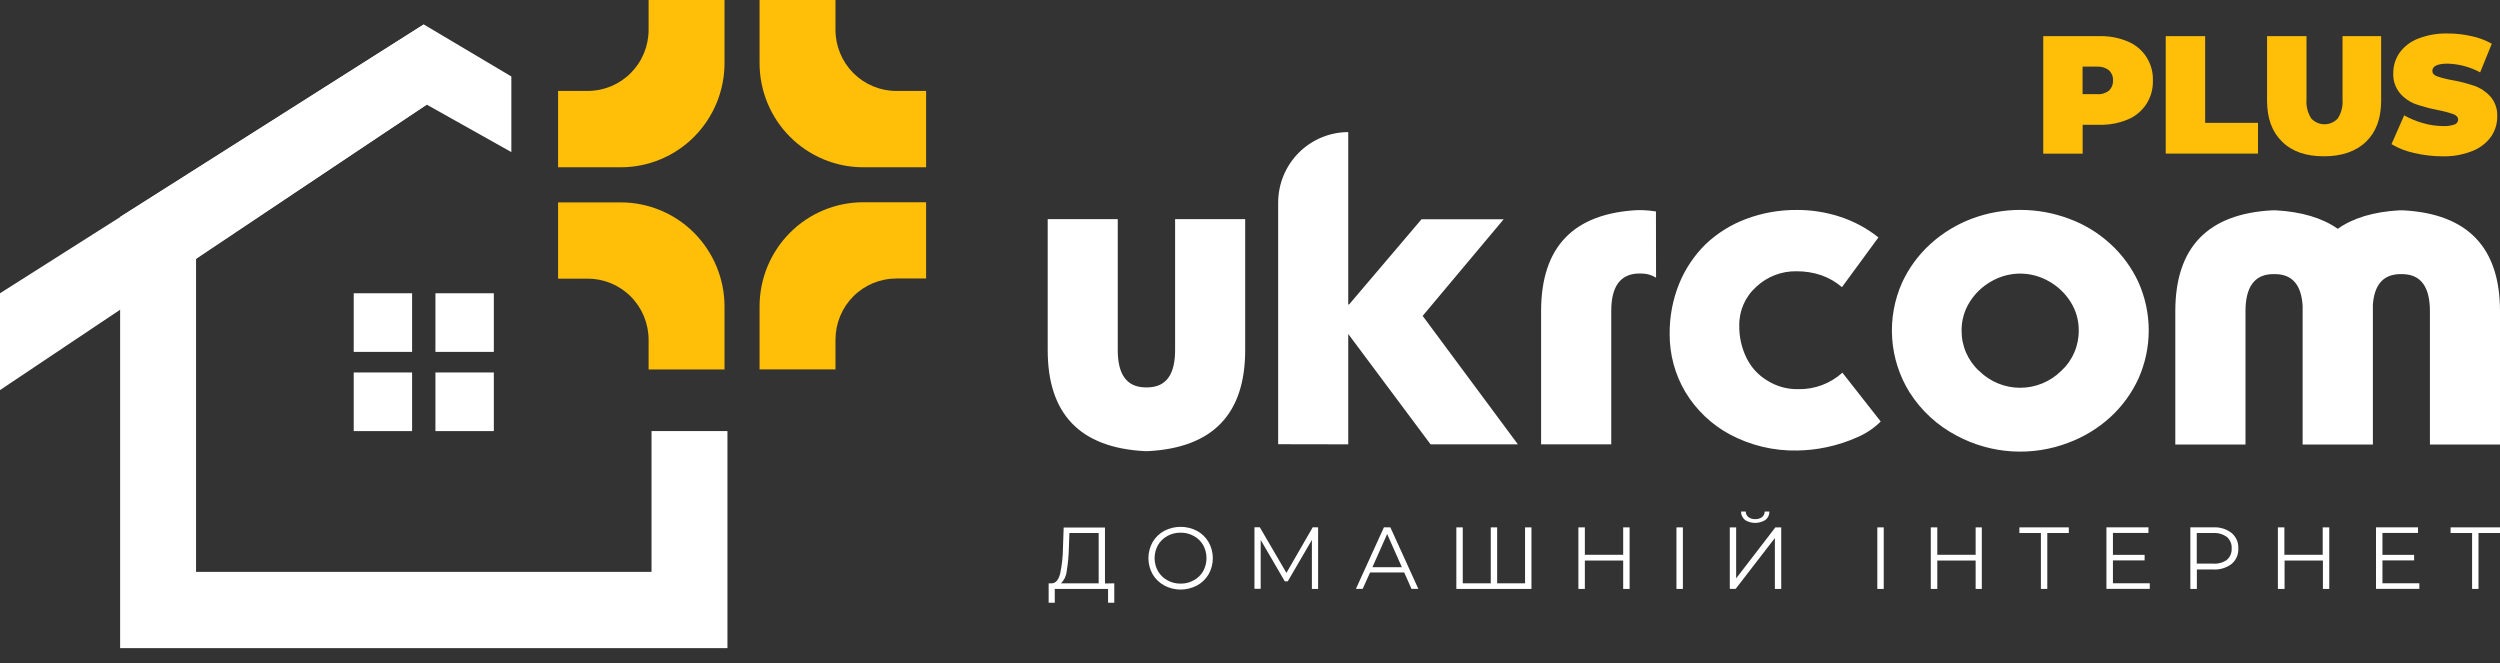 <svg width="98" height="26" viewBox="0 0 98 26" fill="none" xmlns="http://www.w3.org/2000/svg">
<rect x="0" y="0" width="98" height="26" fill="#333333" stroke="none"/>
<g clip-path="url(#clip0_1237_1298)">
<path d="M44.863 15.185H45.018C45.715 15.162 46.064 14.677 46.064 13.727V8.59H48.811V13.727C48.811 16.227 47.546 17.546 45.018 17.684H44.863C42.334 17.546 41.07 16.227 41.07 13.727V8.59H43.816V13.727C43.816 14.675 44.165 15.161 44.863 15.185ZM50.104 17.413V7.944C50.104 7.212 50.394 6.509 50.908 5.991C51.423 5.472 52.122 5.18 52.851 5.178V11.936H52.884L55.725 8.594H58.945L55.768 12.383L59.501 17.418H56.078L52.851 13.091V17.418L50.104 17.413ZM64.917 10.885C64.75 10.781 64.558 10.725 64.362 10.722H64.209C63.51 10.751 63.161 11.24 63.161 12.188V17.418H60.411V12.194C60.411 9.681 61.676 8.362 64.205 8.236H64.359C64.544 8.242 64.73 8.259 64.913 8.288L64.917 10.885ZM72.205 11.256C71.967 11.052 71.694 10.894 71.399 10.79C71.089 10.685 70.765 10.633 70.438 10.634C69.846 10.619 69.272 10.84 68.841 11.247C68.628 11.437 68.459 11.671 68.345 11.933C68.231 12.194 68.174 12.478 68.179 12.764C68.173 13.203 68.27 13.638 68.464 14.032C68.644 14.401 68.927 14.71 69.279 14.919C69.641 15.147 70.062 15.264 70.49 15.255C71.128 15.269 71.747 15.038 72.222 14.609L73.724 16.523C73.464 16.781 73.159 16.987 72.824 17.132C72.433 17.309 72.024 17.442 71.604 17.53C71.224 17.612 70.836 17.655 70.447 17.66C69.529 17.679 68.622 17.462 67.811 17.03C67.089 16.642 66.484 16.064 66.061 15.359C65.66 14.678 65.449 13.901 65.451 13.109C65.442 12.43 65.567 11.756 65.821 11.126C66.058 10.543 66.412 10.015 66.859 9.574C67.317 9.14 67.857 8.803 68.447 8.583C69.087 8.343 69.765 8.224 70.447 8.23C71.027 8.229 71.604 8.322 72.155 8.505C72.691 8.683 73.191 8.954 73.634 9.307L72.205 11.256ZM76.706 17.08C75.952 16.687 75.314 16.102 74.857 15.383C74.459 14.745 74.224 14.017 74.173 13.265C74.122 12.513 74.257 11.76 74.565 11.072C74.83 10.5 75.207 9.986 75.674 9.563C76.148 9.133 76.699 8.797 77.297 8.572C78.523 8.114 79.873 8.114 81.099 8.572C81.699 8.79 82.25 9.124 82.722 9.556C83.189 9.981 83.567 10.497 83.831 11.072C84.094 11.664 84.23 12.304 84.23 12.952C84.23 13.6 84.094 14.241 83.831 14.832C83.567 15.41 83.19 15.928 82.722 16.356C82.248 16.787 81.697 17.123 81.099 17.348C80.39 17.622 79.631 17.74 78.873 17.694C78.115 17.648 77.376 17.439 76.706 17.08ZM77.582 14.539C78.01 14.963 78.588 15.201 79.191 15.201C79.793 15.201 80.371 14.963 80.8 14.539C81.019 14.337 81.193 14.092 81.311 13.818C81.43 13.545 81.49 13.249 81.487 12.951C81.489 12.557 81.379 12.171 81.169 11.837C80.958 11.5 80.666 11.222 80.319 11.028C79.976 10.83 79.587 10.725 79.191 10.725C78.795 10.725 78.406 10.83 78.062 11.028C77.716 11.222 77.423 11.5 77.212 11.837C77.002 12.171 76.892 12.557 76.894 12.951C76.891 13.249 76.95 13.544 77.068 13.818C77.186 14.091 77.359 14.337 77.578 14.539H77.582ZM93.017 11.995V17.426H90.263V11.995C90.217 11.184 89.871 10.768 89.224 10.746H89.069C88.373 10.768 88.024 11.253 88.023 12.201V17.426H85.272V12.201C85.272 9.702 86.537 8.383 89.065 8.245H89.221C90.228 8.303 91.035 8.544 91.64 8.969C92.243 8.544 93.045 8.302 94.052 8.245H94.207C96.736 8.382 98 9.701 98 12.201V17.426H95.253V12.201C95.253 11.254 94.905 10.769 94.207 10.746H94.052C93.405 10.768 93.059 11.184 93.013 11.995H93.017Z" fill="white"/>
<path d="M83.411 1.627C83.711 1.75 83.965 1.963 84.141 2.237C84.316 2.51 84.404 2.831 84.393 3.156C84.403 3.481 84.315 3.801 84.14 4.074C83.964 4.347 83.71 4.559 83.411 4.683C83.06 4.829 82.682 4.901 82.302 4.892H81.64V6.025H80.095V1.417H82.302C82.682 1.407 83.06 1.479 83.411 1.627ZM82.672 3.55C82.725 3.499 82.767 3.438 82.794 3.369C82.821 3.3 82.833 3.226 82.829 3.153C82.834 3.079 82.822 3.005 82.795 2.936C82.767 2.868 82.725 2.806 82.672 2.755C82.538 2.651 82.37 2.6 82.201 2.612H81.637V3.691H82.201C82.371 3.706 82.541 3.655 82.677 3.55H82.672Z" fill="#FFBF08"/>
<path d="M84.897 1.417H86.442V4.816H88.513V6.021H84.897V1.417Z" fill="#FFBF08"/>
<path d="M89.459 5.553C89.065 5.173 88.869 4.636 88.869 3.949V1.417H90.415V3.899C90.395 4.16 90.46 4.421 90.599 4.642C90.666 4.714 90.746 4.772 90.836 4.812C90.926 4.851 91.023 4.872 91.121 4.872C91.219 4.872 91.316 4.851 91.405 4.812C91.495 4.772 91.576 4.714 91.642 4.642C91.783 4.421 91.848 4.16 91.827 3.899V1.417H93.341V3.949C93.341 4.636 93.145 5.173 92.751 5.553C92.357 5.934 91.801 6.127 91.099 6.127C90.396 6.127 89.847 5.941 89.459 5.553Z" fill="#FFBF08"/>
<path d="M94.634 5.997C94.322 5.931 94.022 5.814 93.747 5.651L94.244 4.521C94.477 4.653 94.726 4.756 94.984 4.827C95.237 4.901 95.5 4.94 95.764 4.942C95.919 4.951 96.075 4.929 96.222 4.879C96.261 4.866 96.295 4.841 96.319 4.808C96.344 4.775 96.358 4.735 96.359 4.693C96.359 4.597 96.3 4.525 96.174 4.476C95.981 4.408 95.782 4.355 95.581 4.318C95.282 4.261 94.988 4.182 94.701 4.085C94.461 3.997 94.247 3.849 94.08 3.656C93.895 3.434 93.801 3.151 93.817 2.863C93.815 2.581 93.9 2.305 94.059 2.074C94.242 1.821 94.493 1.627 94.784 1.517C95.156 1.372 95.553 1.302 95.952 1.313C96.263 1.312 96.573 1.346 96.876 1.415C97.157 1.473 97.427 1.574 97.678 1.714L97.222 2.837C96.829 2.624 96.391 2.507 95.945 2.495C95.547 2.495 95.348 2.592 95.348 2.783C95.348 2.876 95.407 2.945 95.532 2.991C95.722 3.056 95.917 3.105 96.115 3.139C96.415 3.192 96.711 3.268 97 3.366C97.24 3.451 97.454 3.595 97.625 3.784C97.812 4.002 97.907 4.285 97.891 4.573C97.893 4.854 97.808 5.13 97.647 5.36C97.464 5.611 97.213 5.804 96.924 5.917C96.549 6.067 96.147 6.138 95.743 6.127C95.37 6.127 94.998 6.083 94.634 5.997Z" fill="#FFBF08"/>
<path d="M43.68 22.866V23.627H43.436V23.085H41.347V23.627H41.107V22.866H41.227C41.384 22.866 41.493 22.73 41.556 22.494C41.629 22.156 41.667 21.811 41.669 21.464L41.696 20.68H43.315V22.873L43.68 22.866ZM41.815 22.389C41.798 22.57 41.718 22.739 41.589 22.866H43.068V20.894H41.92L41.9 21.481C41.893 21.785 41.865 22.088 41.815 22.389Z" fill="white"/>
<path d="M45.633 22.945C45.445 22.844 45.288 22.692 45.181 22.507C45.074 22.315 45.018 22.099 45.018 21.88C45.018 21.66 45.074 21.444 45.181 21.252C45.289 21.067 45.445 20.915 45.633 20.812C45.833 20.707 46.055 20.652 46.28 20.652C46.506 20.652 46.727 20.707 46.927 20.812C47.114 20.915 47.27 21.067 47.378 21.252C47.486 21.444 47.543 21.661 47.543 21.881C47.543 22.102 47.486 22.319 47.378 22.511C47.27 22.695 47.114 22.846 46.927 22.949C46.728 23.055 46.506 23.111 46.28 23.111C46.055 23.111 45.833 23.055 45.633 22.949V22.945ZM46.794 22.748C46.949 22.666 47.077 22.542 47.164 22.39C47.25 22.233 47.295 22.058 47.295 21.879C47.295 21.7 47.25 21.524 47.164 21.367C47.076 21.216 46.948 21.091 46.794 21.009C46.637 20.922 46.46 20.878 46.28 20.881C46.1 20.878 45.922 20.922 45.763 21.009C45.609 21.092 45.481 21.216 45.393 21.367C45.306 21.523 45.26 21.7 45.26 21.879C45.26 22.058 45.306 22.234 45.393 22.39C45.48 22.542 45.608 22.666 45.763 22.748C45.921 22.836 46.099 22.881 46.28 22.878C46.46 22.881 46.637 22.836 46.794 22.748Z" fill="white"/>
<path d="M51.67 20.673V23.086H51.426V21.165L50.481 22.787H50.363L49.419 21.165V23.082H49.175V20.669H49.385L50.428 22.457L51.459 20.669L51.67 20.673Z" fill="white"/>
<path d="M55.045 22.44H53.707L53.417 23.084H53.152L54.25 20.671H54.502L55.599 23.084H55.331L55.045 22.44ZM54.953 22.234L54.376 20.934L53.799 22.234H54.953Z" fill="white"/>
<path d="M60.033 20.673V23.086H57.089V20.673H57.34V22.866H58.438V20.673H58.688V22.866H59.782V20.673H60.033Z" fill="white"/>
<path d="M63.88 20.673V23.086H63.629V21.973H62.126V23.086H61.873V20.673H62.126V21.748H63.629V20.673H63.88Z" fill="white"/>
<path d="M65.717 20.673H65.969V23.086H65.717V20.673Z" fill="white"/>
<path d="M67.808 20.673H68.057V22.672L69.595 20.673H69.824V23.086H69.575V21.091L68.037 23.084H67.808V20.673ZM68.403 20.38C68.353 20.341 68.314 20.291 68.287 20.235C68.26 20.178 68.247 20.116 68.249 20.053H68.434C68.433 20.095 68.442 20.136 68.46 20.174C68.478 20.211 68.505 20.244 68.538 20.27C68.615 20.327 68.71 20.355 68.806 20.35C68.901 20.355 68.995 20.326 69.072 20.27C69.105 20.244 69.131 20.211 69.149 20.174C69.167 20.136 69.176 20.095 69.175 20.053H69.36C69.362 20.116 69.349 20.178 69.323 20.235C69.296 20.291 69.256 20.341 69.207 20.38C69.086 20.457 68.945 20.498 68.801 20.498C68.657 20.498 68.517 20.457 68.395 20.38H68.403Z" fill="white"/>
<path d="M73.591 20.673H73.842V23.086H73.591V20.673Z" fill="white"/>
<path d="M77.687 20.673V23.086H77.445V21.973H75.942V23.086H75.687V20.673H75.942V21.748H77.445V20.673H77.687Z" fill="white"/>
<path d="M81.097 20.894H80.254V23.085H80.003V20.894H79.16V20.673H81.097V20.894Z" fill="white"/>
<path d="M84.271 22.865V23.084H82.572V20.671H84.219V20.892H82.827V21.75H84.069V21.967H82.827V22.863L84.271 22.865Z" fill="white"/>
<path d="M87.481 20.894C87.568 20.968 87.637 21.062 87.683 21.167C87.728 21.273 87.748 21.387 87.742 21.502C87.747 21.615 87.727 21.729 87.682 21.834C87.636 21.938 87.568 22.031 87.481 22.105C87.275 22.262 87.02 22.339 86.762 22.324H86.117V23.085H85.862V20.672H86.762C87.021 20.657 87.276 20.736 87.481 20.894ZM87.296 21.943C87.359 21.889 87.408 21.821 87.44 21.744C87.472 21.667 87.486 21.584 87.481 21.502C87.487 21.417 87.473 21.333 87.441 21.255C87.409 21.176 87.359 21.107 87.296 21.05C87.138 20.936 86.945 20.881 86.751 20.894H86.113V22.094H86.751C86.946 22.11 87.14 22.056 87.3 21.943H87.296Z" fill="white"/>
<path d="M91.307 20.673V23.086H91.058V21.973H89.555V23.086H89.293V20.673H89.548V21.748H91.05V20.673H91.307Z" fill="white"/>
<path d="M94.838 22.865V23.084H93.139V20.671H94.786V20.892H93.392V21.75H94.634V21.967H93.392V22.863L94.838 22.865Z" fill="white"/>
<path d="M98 20.894H97.157V23.085H96.906V20.894H96.063V20.673H98V20.894Z" fill="white"/>
<path d="M28.516 16.899V25.407H4.709V8.501L16.611 0.958L20.045 2.998V5.962L16.727 4.101L7.685 10.122V22.418H25.54V16.899H28.516Z" fill="white"/>
<path d="M28.401 0V2.473C28.401 3.556 27.973 4.595 27.21 5.361C26.448 6.127 25.413 6.557 24.335 6.557H21.877V3.565H23.039C23.353 3.565 23.663 3.503 23.953 3.382C24.242 3.261 24.506 3.085 24.727 2.862C24.949 2.639 25.125 2.375 25.244 2.084C25.364 1.793 25.426 1.481 25.425 1.166V0H28.401Z" fill="#FFBF08"/>
<path d="M29.775 0V2.473C29.775 3.556 30.203 4.595 30.966 5.361C31.728 6.127 32.763 6.557 33.841 6.557H36.303V3.565H35.137C34.823 3.565 34.513 3.503 34.223 3.382C33.933 3.261 33.67 3.085 33.449 2.862C33.227 2.639 33.051 2.375 32.932 2.084C32.812 1.793 32.75 1.481 32.751 1.166V0H29.775Z" fill="#FFBF08"/>
<path d="M28.401 12.012V14.482H25.425V13.32C25.425 12.684 25.174 12.074 24.727 11.625C24.279 11.175 23.672 10.923 23.039 10.923H21.877V7.934H24.339C25.416 7.935 26.448 8.365 27.21 9.129C27.971 9.894 28.4 10.931 28.401 12.012Z" fill="#FFBF08"/>
<path d="M32.751 14.481H29.775V12.012C29.775 10.929 30.203 9.89 30.966 9.124C31.728 8.358 32.763 7.928 33.841 7.928H36.303V10.917H35.137C34.504 10.917 33.897 11.169 33.449 11.619C33.002 12.068 32.751 12.678 32.751 13.314V14.481Z" fill="#FFBF08"/>
<path d="M16.154 11.496H13.866V13.794H16.154V11.496Z" fill="white"/>
<path d="M19.358 11.496H17.069V13.794H19.358V11.496Z" fill="white"/>
<path d="M16.154 14.601H13.866V16.899H16.154V14.601Z" fill="white"/>
<path d="M19.358 14.601H17.069V16.899H19.358V14.601Z" fill="white"/>
<path d="M16.611 0.958L0 11.496V15.291L16.727 4.101L16.611 0.958Z" fill="white"/>
</g>
<defs>
<clipPath id="clip0_1237_1298">
<rect width="98" height="25.407" fill="white"/>
</clipPath>
</defs>
</svg>
